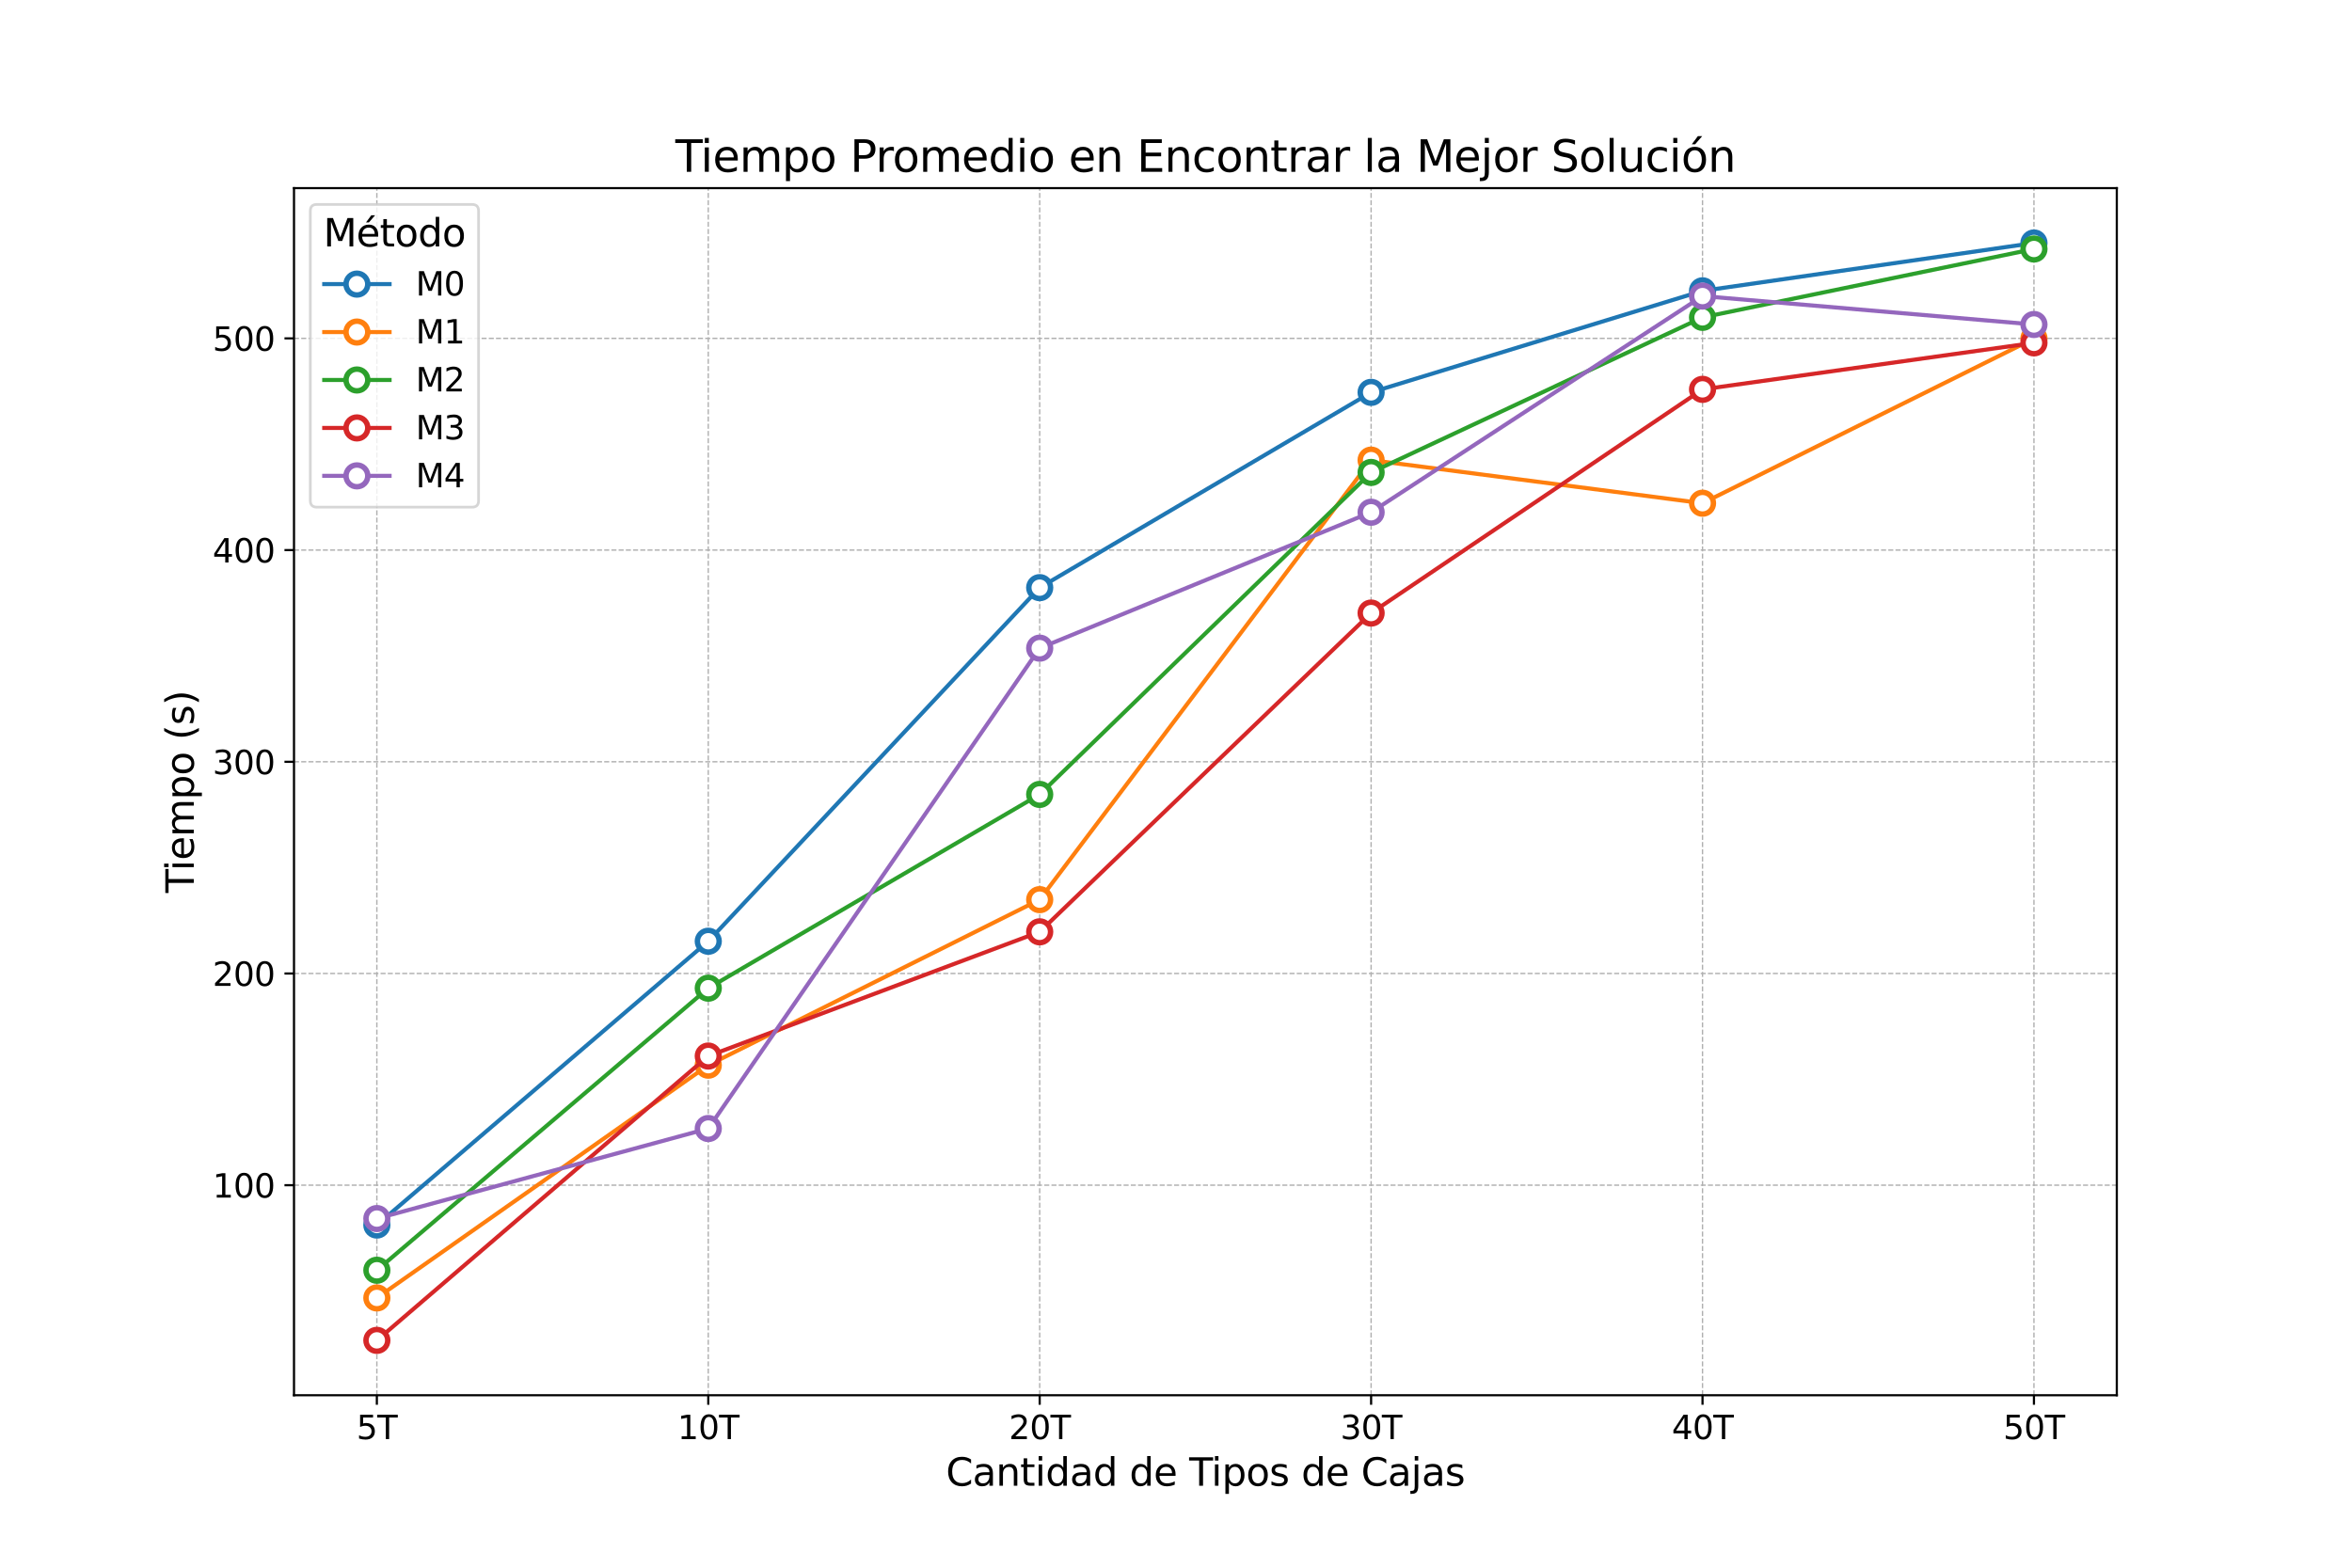 <?xml version="1.0" encoding="utf-8" standalone="no"?>
<!DOCTYPE svg PUBLIC "-//W3C//DTD SVG 1.1//EN"
  "http://www.w3.org/Graphics/SVG/1.1/DTD/svg11.dtd">
<svg xmlns:xlink="http://www.w3.org/1999/xlink" width="864pt" height="576pt" viewBox="0 0 864 576" xmlns="http://www.w3.org/2000/svg" version="1.1">
 <defs>
  <style type="text/css">*{stroke-linejoin: round; stroke-linecap: butt}</style>
 </defs>
 <g id="figure_1">
  <g id="patch_1">
   <path d="M 0 576 
L 864 576 
L 864 0 
L 0 0 
z
" style="fill: #ffffff"/>
  </g>
  <g id="axes_1">
   <g id="patch_2">
    <path d="M 108 512.64 
L 777.6 512.64 
L 777.6 69.12 
L 108 69.12 
z
" style="fill: #ffffff"/>
   </g>
   <g id="matplotlib.axis_1">
    <g id="xtick_1">
     <g id="line2d_1">
      <path d="M 138.436 512.64 
L 138.436 69.12 
" clip-path="url(#p0c3e7e93e5)" style="fill: none; stroke-dasharray: 1.85,0.8; stroke-dashoffset: 0; stroke: #b0b0b0; stroke-width: 0.5"/>
     </g>
     <g id="line2d_2">
      <defs>
       <path id="m1528197fd6" d="M 0 0 
L 0 3.5 
" style="stroke: #000000; stroke-width: 0.8"/>
      </defs>
      <g>
       <use xlink:href="#m1528197fd6" x="138.436" y="512.64" style="stroke: #000000; stroke-width: 0.8"/>
      </g>
     </g>
     <g id="text_1">
      <!-- 5T -->
      <g transform="translate(130.954 528.758) scale(0.12 -0.12)">
       <defs>
        <path id="DejaVuSans-35" d="M 691 4666 
L 3169 4666 
L 3169 4134 
L 1269 4134 
L 1269 2991 
Q 1406 3038 1543 3061 
Q 1681 3084 1819 3084 
Q 2600 3084 3056 2656 
Q 3513 2228 3513 1497 
Q 3513 744 3044 326 
Q 2575 -91 1722 -91 
Q 1428 -91 1123 -41 
Q 819 9 494 109 
L 494 744 
Q 775 591 1075 516 
Q 1375 441 1709 441 
Q 2250 441 2565 725 
Q 2881 1009 2881 1497 
Q 2881 1984 2565 2268 
Q 2250 2553 1709 2553 
Q 1456 2553 1204 2497 
Q 953 2441 691 2322 
L 691 4666 
z
" transform="scale(0.016)"/>
        <path id="DejaVuSans-54" d="M -19 4666 
L 3928 4666 
L 3928 4134 
L 2272 4134 
L 2272 0 
L 1638 0 
L 1638 4134 
L -19 4134 
L -19 4666 
z
" transform="scale(0.016)"/>
       </defs>
       <use xlink:href="#DejaVuSans-35"/>
       <use xlink:href="#DejaVuSans-54" x="63.623"/>
      </g>
     </g>
    </g>
    <g id="xtick_2">
     <g id="line2d_3">
      <path d="M 260.182 512.64 
L 260.182 69.12 
" clip-path="url(#p0c3e7e93e5)" style="fill: none; stroke-dasharray: 1.85,0.8; stroke-dashoffset: 0; stroke: #b0b0b0; stroke-width: 0.5"/>
     </g>
     <g id="line2d_4">
      <g>
       <use xlink:href="#m1528197fd6" x="260.182" y="512.64" style="stroke: #000000; stroke-width: 0.8"/>
      </g>
     </g>
     <g id="text_2">
      <!-- 10T -->
      <g transform="translate(248.882 528.758) scale(0.12 -0.12)">
       <defs>
        <path id="DejaVuSans-31" d="M 794 531 
L 1825 531 
L 1825 4091 
L 703 3866 
L 703 4441 
L 1819 4666 
L 2450 4666 
L 2450 531 
L 3481 531 
L 3481 0 
L 794 0 
L 794 531 
z
" transform="scale(0.016)"/>
        <path id="DejaVuSans-30" d="M 2034 4250 
Q 1547 4250 1301 3770 
Q 1056 3291 1056 2328 
Q 1056 1369 1301 889 
Q 1547 409 2034 409 
Q 2525 409 2770 889 
Q 3016 1369 3016 2328 
Q 3016 3291 2770 3770 
Q 2525 4250 2034 4250 
z
M 2034 4750 
Q 2819 4750 3233 4129 
Q 3647 3509 3647 2328 
Q 3647 1150 3233 529 
Q 2819 -91 2034 -91 
Q 1250 -91 836 529 
Q 422 1150 422 2328 
Q 422 3509 836 4129 
Q 1250 4750 2034 4750 
z
" transform="scale(0.016)"/>
       </defs>
       <use xlink:href="#DejaVuSans-31"/>
       <use xlink:href="#DejaVuSans-30" x="63.623"/>
       <use xlink:href="#DejaVuSans-54" x="127.246"/>
      </g>
     </g>
    </g>
    <g id="xtick_3">
     <g id="line2d_5">
      <path d="M 381.927 512.64 
L 381.927 69.12 
" clip-path="url(#p0c3e7e93e5)" style="fill: none; stroke-dasharray: 1.85,0.8; stroke-dashoffset: 0; stroke: #b0b0b0; stroke-width: 0.5"/>
     </g>
     <g id="line2d_6">
      <g>
       <use xlink:href="#m1528197fd6" x="381.927" y="512.64" style="stroke: #000000; stroke-width: 0.8"/>
      </g>
     </g>
     <g id="text_3">
      <!-- 20T -->
      <g transform="translate(370.628 528.758) scale(0.12 -0.12)">
       <defs>
        <path id="DejaVuSans-32" d="M 1228 531 
L 3431 531 
L 3431 0 
L 469 0 
L 469 531 
Q 828 903 1448 1529 
Q 2069 2156 2228 2338 
Q 2531 2678 2651 2914 
Q 2772 3150 2772 3378 
Q 2772 3750 2511 3984 
Q 2250 4219 1831 4219 
Q 1534 4219 1204 4116 
Q 875 4013 500 3803 
L 500 4441 
Q 881 4594 1212 4672 
Q 1544 4750 1819 4750 
Q 2544 4750 2975 4387 
Q 3406 4025 3406 3419 
Q 3406 3131 3298 2873 
Q 3191 2616 2906 2266 
Q 2828 2175 2409 1742 
Q 1991 1309 1228 531 
z
" transform="scale(0.016)"/>
       </defs>
       <use xlink:href="#DejaVuSans-32"/>
       <use xlink:href="#DejaVuSans-30" x="63.623"/>
       <use xlink:href="#DejaVuSans-54" x="127.246"/>
      </g>
     </g>
    </g>
    <g id="xtick_4">
     <g id="line2d_7">
      <path d="M 503.673 512.64 
L 503.673 69.12 
" clip-path="url(#p0c3e7e93e5)" style="fill: none; stroke-dasharray: 1.85,0.8; stroke-dashoffset: 0; stroke: #b0b0b0; stroke-width: 0.5"/>
     </g>
     <g id="line2d_8">
      <g>
       <use xlink:href="#m1528197fd6" x="503.673" y="512.64" style="stroke: #000000; stroke-width: 0.8"/>
      </g>
     </g>
     <g id="text_4">
      <!-- 30T -->
      <g transform="translate(492.373 528.758) scale(0.12 -0.12)">
       <defs>
        <path id="DejaVuSans-33" d="M 2597 2516 
Q 3050 2419 3304 2112 
Q 3559 1806 3559 1356 
Q 3559 666 3084 287 
Q 2609 -91 1734 -91 
Q 1441 -91 1130 -33 
Q 819 25 488 141 
L 488 750 
Q 750 597 1062 519 
Q 1375 441 1716 441 
Q 2309 441 2620 675 
Q 2931 909 2931 1356 
Q 2931 1769 2642 2001 
Q 2353 2234 1838 2234 
L 1294 2234 
L 1294 2753 
L 1863 2753 
Q 2328 2753 2575 2939 
Q 2822 3125 2822 3475 
Q 2822 3834 2567 4026 
Q 2313 4219 1838 4219 
Q 1578 4219 1281 4162 
Q 984 4106 628 3988 
L 628 4550 
Q 988 4650 1302 4700 
Q 1616 4750 1894 4750 
Q 2613 4750 3031 4423 
Q 3450 4097 3450 3541 
Q 3450 3153 3228 2886 
Q 3006 2619 2597 2516 
z
" transform="scale(0.016)"/>
       </defs>
       <use xlink:href="#DejaVuSans-33"/>
       <use xlink:href="#DejaVuSans-30" x="63.623"/>
       <use xlink:href="#DejaVuSans-54" x="127.246"/>
      </g>
     </g>
    </g>
    <g id="xtick_5">
     <g id="line2d_9">
      <path d="M 625.418 512.64 
L 625.418 69.12 
" clip-path="url(#p0c3e7e93e5)" style="fill: none; stroke-dasharray: 1.85,0.8; stroke-dashoffset: 0; stroke: #b0b0b0; stroke-width: 0.5"/>
     </g>
     <g id="line2d_10">
      <g>
       <use xlink:href="#m1528197fd6" x="625.418" y="512.64" style="stroke: #000000; stroke-width: 0.8"/>
      </g>
     </g>
     <g id="text_5">
      <!-- 40T -->
      <g transform="translate(614.118 528.758) scale(0.12 -0.12)">
       <defs>
        <path id="DejaVuSans-34" d="M 2419 4116 
L 825 1625 
L 2419 1625 
L 2419 4116 
z
M 2253 4666 
L 3047 4666 
L 3047 1625 
L 3713 1625 
L 3713 1100 
L 3047 1100 
L 3047 0 
L 2419 0 
L 2419 1100 
L 313 1100 
L 313 1709 
L 2253 4666 
z
" transform="scale(0.016)"/>
       </defs>
       <use xlink:href="#DejaVuSans-34"/>
       <use xlink:href="#DejaVuSans-30" x="63.623"/>
       <use xlink:href="#DejaVuSans-54" x="127.246"/>
      </g>
     </g>
    </g>
    <g id="xtick_6">
     <g id="line2d_11">
      <path d="M 747.164 512.64 
L 747.164 69.12 
" clip-path="url(#p0c3e7e93e5)" style="fill: none; stroke-dasharray: 1.85,0.8; stroke-dashoffset: 0; stroke: #b0b0b0; stroke-width: 0.5"/>
     </g>
     <g id="line2d_12">
      <g>
       <use xlink:href="#m1528197fd6" x="747.164" y="512.64" style="stroke: #000000; stroke-width: 0.8"/>
      </g>
     </g>
     <g id="text_6">
      <!-- 50T -->
      <g transform="translate(735.864 528.758) scale(0.12 -0.12)">
       <use xlink:href="#DejaVuSans-35"/>
       <use xlink:href="#DejaVuSans-30" x="63.623"/>
       <use xlink:href="#DejaVuSans-54" x="127.246"/>
      </g>
     </g>
    </g>
    <g id="text_7">
     <!-- Cantidad de Tipos de Cajas -->
     <g transform="translate(347.485 545.892) scale(0.14 -0.14)">
      <defs>
       <path id="DejaVuSans-43" d="M 4122 4306 
L 4122 3641 
Q 3803 3938 3442 4084 
Q 3081 4231 2675 4231 
Q 1875 4231 1450 3742 
Q 1025 3253 1025 2328 
Q 1025 1406 1450 917 
Q 1875 428 2675 428 
Q 3081 428 3442 575 
Q 3803 722 4122 1019 
L 4122 359 
Q 3791 134 3420 21 
Q 3050 -91 2638 -91 
Q 1578 -91 968 557 
Q 359 1206 359 2328 
Q 359 3453 968 4101 
Q 1578 4750 2638 4750 
Q 3056 4750 3426 4639 
Q 3797 4528 4122 4306 
z
" transform="scale(0.016)"/>
       <path id="DejaVuSans-61" d="M 2194 1759 
Q 1497 1759 1228 1600 
Q 959 1441 959 1056 
Q 959 750 1161 570 
Q 1363 391 1709 391 
Q 2188 391 2477 730 
Q 2766 1069 2766 1631 
L 2766 1759 
L 2194 1759 
z
M 3341 1997 
L 3341 0 
L 2766 0 
L 2766 531 
Q 2569 213 2275 61 
Q 1981 -91 1556 -91 
Q 1019 -91 701 211 
Q 384 513 384 1019 
Q 384 1609 779 1909 
Q 1175 2209 1959 2209 
L 2766 2209 
L 2766 2266 
Q 2766 2663 2505 2880 
Q 2244 3097 1772 3097 
Q 1472 3097 1187 3025 
Q 903 2953 641 2809 
L 641 3341 
Q 956 3463 1253 3523 
Q 1550 3584 1831 3584 
Q 2591 3584 2966 3190 
Q 3341 2797 3341 1997 
z
" transform="scale(0.016)"/>
       <path id="DejaVuSans-6e" d="M 3513 2113 
L 3513 0 
L 2938 0 
L 2938 2094 
Q 2938 2591 2744 2837 
Q 2550 3084 2163 3084 
Q 1697 3084 1428 2787 
Q 1159 2491 1159 1978 
L 1159 0 
L 581 0 
L 581 3500 
L 1159 3500 
L 1159 2956 
Q 1366 3272 1645 3428 
Q 1925 3584 2291 3584 
Q 2894 3584 3203 3211 
Q 3513 2838 3513 2113 
z
" transform="scale(0.016)"/>
       <path id="DejaVuSans-74" d="M 1172 4494 
L 1172 3500 
L 2356 3500 
L 2356 3053 
L 1172 3053 
L 1172 1153 
Q 1172 725 1289 603 
Q 1406 481 1766 481 
L 2356 481 
L 2356 0 
L 1766 0 
Q 1100 0 847 248 
Q 594 497 594 1153 
L 594 3053 
L 172 3053 
L 172 3500 
L 594 3500 
L 594 4494 
L 1172 4494 
z
" transform="scale(0.016)"/>
       <path id="DejaVuSans-69" d="M 603 3500 
L 1178 3500 
L 1178 0 
L 603 0 
L 603 3500 
z
M 603 4863 
L 1178 4863 
L 1178 4134 
L 603 4134 
L 603 4863 
z
" transform="scale(0.016)"/>
       <path id="DejaVuSans-64" d="M 2906 2969 
L 2906 4863 
L 3481 4863 
L 3481 0 
L 2906 0 
L 2906 525 
Q 2725 213 2448 61 
Q 2172 -91 1784 -91 
Q 1150 -91 751 415 
Q 353 922 353 1747 
Q 353 2572 751 3078 
Q 1150 3584 1784 3584 
Q 2172 3584 2448 3432 
Q 2725 3281 2906 2969 
z
M 947 1747 
Q 947 1113 1208 752 
Q 1469 391 1925 391 
Q 2381 391 2643 752 
Q 2906 1113 2906 1747 
Q 2906 2381 2643 2742 
Q 2381 3103 1925 3103 
Q 1469 3103 1208 2742 
Q 947 2381 947 1747 
z
" transform="scale(0.016)"/>
       <path id="DejaVuSans-20" transform="scale(0.016)"/>
       <path id="DejaVuSans-65" d="M 3597 1894 
L 3597 1613 
L 953 1613 
Q 991 1019 1311 708 
Q 1631 397 2203 397 
Q 2534 397 2845 478 
Q 3156 559 3463 722 
L 3463 178 
Q 3153 47 2828 -22 
Q 2503 -91 2169 -91 
Q 1331 -91 842 396 
Q 353 884 353 1716 
Q 353 2575 817 3079 
Q 1281 3584 2069 3584 
Q 2775 3584 3186 3129 
Q 3597 2675 3597 1894 
z
M 3022 2063 
Q 3016 2534 2758 2815 
Q 2500 3097 2075 3097 
Q 1594 3097 1305 2825 
Q 1016 2553 972 2059 
L 3022 2063 
z
" transform="scale(0.016)"/>
       <path id="DejaVuSans-70" d="M 1159 525 
L 1159 -1331 
L 581 -1331 
L 581 3500 
L 1159 3500 
L 1159 2969 
Q 1341 3281 1617 3432 
Q 1894 3584 2278 3584 
Q 2916 3584 3314 3078 
Q 3713 2572 3713 1747 
Q 3713 922 3314 415 
Q 2916 -91 2278 -91 
Q 1894 -91 1617 61 
Q 1341 213 1159 525 
z
M 3116 1747 
Q 3116 2381 2855 2742 
Q 2594 3103 2138 3103 
Q 1681 3103 1420 2742 
Q 1159 2381 1159 1747 
Q 1159 1113 1420 752 
Q 1681 391 2138 391 
Q 2594 391 2855 752 
Q 3116 1113 3116 1747 
z
" transform="scale(0.016)"/>
       <path id="DejaVuSans-6f" d="M 1959 3097 
Q 1497 3097 1228 2736 
Q 959 2375 959 1747 
Q 959 1119 1226 758 
Q 1494 397 1959 397 
Q 2419 397 2687 759 
Q 2956 1122 2956 1747 
Q 2956 2369 2687 2733 
Q 2419 3097 1959 3097 
z
M 1959 3584 
Q 2709 3584 3137 3096 
Q 3566 2609 3566 1747 
Q 3566 888 3137 398 
Q 2709 -91 1959 -91 
Q 1206 -91 779 398 
Q 353 888 353 1747 
Q 353 2609 779 3096 
Q 1206 3584 1959 3584 
z
" transform="scale(0.016)"/>
       <path id="DejaVuSans-73" d="M 2834 3397 
L 2834 2853 
Q 2591 2978 2328 3040 
Q 2066 3103 1784 3103 
Q 1356 3103 1142 2972 
Q 928 2841 928 2578 
Q 928 2378 1081 2264 
Q 1234 2150 1697 2047 
L 1894 2003 
Q 2506 1872 2764 1633 
Q 3022 1394 3022 966 
Q 3022 478 2636 193 
Q 2250 -91 1575 -91 
Q 1294 -91 989 -36 
Q 684 19 347 128 
L 347 722 
Q 666 556 975 473 
Q 1284 391 1588 391 
Q 1994 391 2212 530 
Q 2431 669 2431 922 
Q 2431 1156 2273 1281 
Q 2116 1406 1581 1522 
L 1381 1569 
Q 847 1681 609 1914 
Q 372 2147 372 2553 
Q 372 3047 722 3315 
Q 1072 3584 1716 3584 
Q 2034 3584 2315 3537 
Q 2597 3491 2834 3397 
z
" transform="scale(0.016)"/>
       <path id="DejaVuSans-6a" d="M 603 3500 
L 1178 3500 
L 1178 -63 
Q 1178 -731 923 -1031 
Q 669 -1331 103 -1331 
L -116 -1331 
L -116 -844 
L 38 -844 
Q 366 -844 484 -692 
Q 603 -541 603 -63 
L 603 3500 
z
M 603 4863 
L 1178 4863 
L 1178 4134 
L 603 4134 
L 603 4863 
z
" transform="scale(0.016)"/>
      </defs>
      <use xlink:href="#DejaVuSans-43"/>
      <use xlink:href="#DejaVuSans-61" x="69.824"/>
      <use xlink:href="#DejaVuSans-6e" x="131.104"/>
      <use xlink:href="#DejaVuSans-74" x="194.482"/>
      <use xlink:href="#DejaVuSans-69" x="233.691"/>
      <use xlink:href="#DejaVuSans-64" x="261.475"/>
      <use xlink:href="#DejaVuSans-61" x="324.951"/>
      <use xlink:href="#DejaVuSans-64" x="386.23"/>
      <use xlink:href="#DejaVuSans-20" x="449.707"/>
      <use xlink:href="#DejaVuSans-64" x="481.494"/>
      <use xlink:href="#DejaVuSans-65" x="544.971"/>
      <use xlink:href="#DejaVuSans-20" x="606.494"/>
      <use xlink:href="#DejaVuSans-54" x="638.281"/>
      <use xlink:href="#DejaVuSans-69" x="696.24"/>
      <use xlink:href="#DejaVuSans-70" x="724.023"/>
      <use xlink:href="#DejaVuSans-6f" x="787.5"/>
      <use xlink:href="#DejaVuSans-73" x="848.682"/>
      <use xlink:href="#DejaVuSans-20" x="900.781"/>
      <use xlink:href="#DejaVuSans-64" x="932.568"/>
      <use xlink:href="#DejaVuSans-65" x="996.045"/>
      <use xlink:href="#DejaVuSans-20" x="1057.568"/>
      <use xlink:href="#DejaVuSans-43" x="1089.355"/>
      <use xlink:href="#DejaVuSans-61" x="1159.18"/>
      <use xlink:href="#DejaVuSans-6a" x="1220.459"/>
      <use xlink:href="#DejaVuSans-61" x="1248.242"/>
      <use xlink:href="#DejaVuSans-73" x="1309.521"/>
     </g>
    </g>
   </g>
   <g id="matplotlib.axis_2">
    <g id="ytick_1">
     <g id="line2d_13">
      <path d="M 108 435.463 
L 777.6 435.463 
" clip-path="url(#p0c3e7e93e5)" style="fill: none; stroke-dasharray: 1.85,0.8; stroke-dashoffset: 0; stroke: #b0b0b0; stroke-width: 0.5"/>
     </g>
     <g id="line2d_14">
      <defs>
       <path id="m99cb9d1961" d="M 0 0 
L -3.5 0 
" style="stroke: #000000; stroke-width: 0.8"/>
      </defs>
      <g>
       <use xlink:href="#m99cb9d1961" x="108" y="435.463" style="stroke: #000000; stroke-width: 0.8"/>
      </g>
     </g>
     <g id="text_8">
      <!-- 100 -->
      <g transform="translate(78.095 440.023) scale(0.12 -0.12)">
       <use xlink:href="#DejaVuSans-31"/>
       <use xlink:href="#DejaVuSans-30" x="63.623"/>
       <use xlink:href="#DejaVuSans-30" x="127.246"/>
      </g>
     </g>
    </g>
    <g id="ytick_2">
     <g id="line2d_15">
      <path d="M 108 357.679 
L 777.6 357.679 
" clip-path="url(#p0c3e7e93e5)" style="fill: none; stroke-dasharray: 1.85,0.8; stroke-dashoffset: 0; stroke: #b0b0b0; stroke-width: 0.5"/>
     </g>
     <g id="line2d_16">
      <g>
       <use xlink:href="#m99cb9d1961" x="108" y="357.679" style="stroke: #000000; stroke-width: 0.8"/>
      </g>
     </g>
     <g id="text_9">
      <!-- 200 -->
      <g transform="translate(78.095 362.238) scale(0.12 -0.12)">
       <use xlink:href="#DejaVuSans-32"/>
       <use xlink:href="#DejaVuSans-30" x="63.623"/>
       <use xlink:href="#DejaVuSans-30" x="127.246"/>
      </g>
     </g>
    </g>
    <g id="ytick_3">
     <g id="line2d_17">
      <path d="M 108 279.894 
L 777.6 279.894 
" clip-path="url(#p0c3e7e93e5)" style="fill: none; stroke-dasharray: 1.85,0.8; stroke-dashoffset: 0; stroke: #b0b0b0; stroke-width: 0.5"/>
     </g>
     <g id="line2d_18">
      <g>
       <use xlink:href="#m99cb9d1961" x="108" y="279.894" style="stroke: #000000; stroke-width: 0.8"/>
      </g>
     </g>
     <g id="text_10">
      <!-- 300 -->
      <g transform="translate(78.095 284.453) scale(0.12 -0.12)">
       <use xlink:href="#DejaVuSans-33"/>
       <use xlink:href="#DejaVuSans-30" x="63.623"/>
       <use xlink:href="#DejaVuSans-30" x="127.246"/>
      </g>
     </g>
    </g>
    <g id="ytick_4">
     <g id="line2d_19">
      <path d="M 108 202.11 
L 777.6 202.11 
" clip-path="url(#p0c3e7e93e5)" style="fill: none; stroke-dasharray: 1.85,0.8; stroke-dashoffset: 0; stroke: #b0b0b0; stroke-width: 0.5"/>
     </g>
     <g id="line2d_20">
      <g>
       <use xlink:href="#m99cb9d1961" x="108" y="202.11" style="stroke: #000000; stroke-width: 0.8"/>
      </g>
     </g>
     <g id="text_11">
      <!-- 400 -->
      <g transform="translate(78.095 206.669) scale(0.12 -0.12)">
       <use xlink:href="#DejaVuSans-34"/>
       <use xlink:href="#DejaVuSans-30" x="63.623"/>
       <use xlink:href="#DejaVuSans-30" x="127.246"/>
      </g>
     </g>
    </g>
    <g id="ytick_5">
     <g id="line2d_21">
      <path d="M 108 124.325 
L 777.6 124.325 
" clip-path="url(#p0c3e7e93e5)" style="fill: none; stroke-dasharray: 1.85,0.8; stroke-dashoffset: 0; stroke: #b0b0b0; stroke-width: 0.5"/>
     </g>
     <g id="line2d_22">
      <g>
       <use xlink:href="#m99cb9d1961" x="108" y="124.325" style="stroke: #000000; stroke-width: 0.8"/>
      </g>
     </g>
     <g id="text_12">
      <!-- 500 -->
      <g transform="translate(78.095 128.884) scale(0.12 -0.12)">
       <use xlink:href="#DejaVuSans-35"/>
       <use xlink:href="#DejaVuSans-30" x="63.623"/>
       <use xlink:href="#DejaVuSans-30" x="127.246"/>
      </g>
     </g>
    </g>
    <g id="text_13">
     <!-- Tiempo (s) -->
     <g transform="translate(71.183 328.067) rotate(-90) scale(0.14 -0.14)">
      <defs>
       <path id="DejaVuSans-6d" d="M 3328 2828 
Q 3544 3216 3844 3400 
Q 4144 3584 4550 3584 
Q 5097 3584 5394 3201 
Q 5691 2819 5691 2113 
L 5691 0 
L 5113 0 
L 5113 2094 
Q 5113 2597 4934 2840 
Q 4756 3084 4391 3084 
Q 3944 3084 3684 2787 
Q 3425 2491 3425 1978 
L 3425 0 
L 2847 0 
L 2847 2094 
Q 2847 2600 2669 2842 
Q 2491 3084 2119 3084 
Q 1678 3084 1418 2786 
Q 1159 2488 1159 1978 
L 1159 0 
L 581 0 
L 581 3500 
L 1159 3500 
L 1159 2956 
Q 1356 3278 1631 3431 
Q 1906 3584 2284 3584 
Q 2666 3584 2933 3390 
Q 3200 3197 3328 2828 
z
" transform="scale(0.016)"/>
       <path id="DejaVuSans-28" d="M 1984 4856 
Q 1566 4138 1362 3434 
Q 1159 2731 1159 2009 
Q 1159 1288 1364 580 
Q 1569 -128 1984 -844 
L 1484 -844 
Q 1016 -109 783 600 
Q 550 1309 550 2009 
Q 550 2706 781 3412 
Q 1013 4119 1484 4856 
L 1984 4856 
z
" transform="scale(0.016)"/>
       <path id="DejaVuSans-29" d="M 513 4856 
L 1013 4856 
Q 1481 4119 1714 3412 
Q 1947 2706 1947 2009 
Q 1947 1309 1714 600 
Q 1481 -109 1013 -844 
L 513 -844 
Q 928 -128 1133 580 
Q 1338 1288 1338 2009 
Q 1338 2731 1133 3434 
Q 928 4138 513 4856 
z
" transform="scale(0.016)"/>
      </defs>
      <use xlink:href="#DejaVuSans-54"/>
      <use xlink:href="#DejaVuSans-69" x="57.959"/>
      <use xlink:href="#DejaVuSans-65" x="85.742"/>
      <use xlink:href="#DejaVuSans-6d" x="147.266"/>
      <use xlink:href="#DejaVuSans-70" x="244.678"/>
      <use xlink:href="#DejaVuSans-6f" x="308.154"/>
      <use xlink:href="#DejaVuSans-20" x="369.336"/>
      <use xlink:href="#DejaVuSans-28" x="401.123"/>
      <use xlink:href="#DejaVuSans-73" x="440.137"/>
      <use xlink:href="#DejaVuSans-29" x="492.236"/>
     </g>
    </g>
   </g>
   <g id="line2d_23">
    <path d="M 138.436 450.105 
L 260.182 345.831 
L 381.927 215.915 
L 503.673 144.165 
L 625.418 106.861 
L 747.164 89.28 
" clip-path="url(#p0c3e7e93e5)" style="fill: none; stroke: #1f77b4; stroke-width: 1.5; stroke-linecap: square"/>
    <defs>
     <path id="m6a18bb1fff" d="M 0 4 
C 1.061 4 2.078 3.579 2.828 2.828 
C 3.579 2.078 4 1.061 4 0 
C 4 -1.061 3.579 -2.078 2.828 -2.828 
C 2.078 -3.579 1.061 -4 0 -4 
C -1.061 -4 -2.078 -3.579 -2.828 -2.828 
C -3.579 -2.078 -4 -1.061 -4 0 
C -4 1.061 -3.579 2.078 -2.828 2.828 
C -2.078 3.579 -1.061 4 0 4 
z
" style="stroke: #1f77b4; stroke-width: 2"/>
    </defs>
    <g clip-path="url(#p0c3e7e93e5)">
     <use xlink:href="#m6a18bb1fff" x="138.436" y="450.105" style="fill: #ffffff; stroke: #1f77b4; stroke-width: 2"/>
     <use xlink:href="#m6a18bb1fff" x="260.182" y="345.831" style="fill: #ffffff; stroke: #1f77b4; stroke-width: 2"/>
     <use xlink:href="#m6a18bb1fff" x="381.927" y="215.915" style="fill: #ffffff; stroke: #1f77b4; stroke-width: 2"/>
     <use xlink:href="#m6a18bb1fff" x="503.673" y="144.165" style="fill: #ffffff; stroke: #1f77b4; stroke-width: 2"/>
     <use xlink:href="#m6a18bb1fff" x="625.418" y="106.861" style="fill: #ffffff; stroke: #1f77b4; stroke-width: 2"/>
     <use xlink:href="#m6a18bb1fff" x="747.164" y="89.28" style="fill: #ffffff; stroke: #1f77b4; stroke-width: 2"/>
    </g>
   </g>
   <g id="line2d_24">
    <path d="M 138.436 476.888 
L 260.182 391.372 
L 381.927 330.55 
L 503.673 169.061 
L 625.418 184.894 
L 747.164 124.387 
" clip-path="url(#p0c3e7e93e5)" style="fill: none; stroke: #ff7f0e; stroke-width: 1.5; stroke-linecap: square"/>
    <defs>
     <path id="m47dfe4e5e5" d="M 0 4 
C 1.061 4 2.078 3.579 2.828 2.828 
C 3.579 2.078 4 1.061 4 0 
C 4 -1.061 3.579 -2.078 2.828 -2.828 
C 2.078 -3.579 1.061 -4 0 -4 
C -1.061 -4 -2.078 -3.579 -2.828 -2.828 
C -3.579 -2.078 -4 -1.061 -4 0 
C -4 1.061 -3.579 2.078 -2.828 2.828 
C -2.078 3.579 -1.061 4 0 4 
z
" style="stroke: #ff7f0e; stroke-width: 2"/>
    </defs>
    <g clip-path="url(#p0c3e7e93e5)">
     <use xlink:href="#m47dfe4e5e5" x="138.436" y="476.888" style="fill: #ffffff; stroke: #ff7f0e; stroke-width: 2"/>
     <use xlink:href="#m47dfe4e5e5" x="260.182" y="391.372" style="fill: #ffffff; stroke: #ff7f0e; stroke-width: 2"/>
     <use xlink:href="#m47dfe4e5e5" x="381.927" y="330.55" style="fill: #ffffff; stroke: #ff7f0e; stroke-width: 2"/>
     <use xlink:href="#m47dfe4e5e5" x="503.673" y="169.061" style="fill: #ffffff; stroke: #ff7f0e; stroke-width: 2"/>
     <use xlink:href="#m47dfe4e5e5" x="625.418" y="184.894" style="fill: #ffffff; stroke: #ff7f0e; stroke-width: 2"/>
     <use xlink:href="#m47dfe4e5e5" x="747.164" y="124.387" style="fill: #ffffff; stroke: #ff7f0e; stroke-width: 2"/>
    </g>
   </g>
   <g id="line2d_25">
    <path d="M 138.436 466.714 
L 260.182 363.079 
L 381.927 291.887 
L 503.673 173.587 
L 625.418 116.608 
L 747.164 91.485 
" clip-path="url(#p0c3e7e93e5)" style="fill: none; stroke: #2ca02c; stroke-width: 1.5; stroke-linecap: square"/>
    <defs>
     <path id="md761c942d9" d="M 0 4 
C 1.061 4 2.078 3.579 2.828 2.828 
C 3.579 2.078 4 1.061 4 0 
C 4 -1.061 3.579 -2.078 2.828 -2.828 
C 2.078 -3.579 1.061 -4 0 -4 
C -1.061 -4 -2.078 -3.579 -2.828 -2.828 
C -3.579 -2.078 -4 -1.061 -4 0 
C -4 1.061 -3.579 2.078 -2.828 2.828 
C -2.078 3.579 -1.061 4 0 4 
z
" style="stroke: #2ca02c; stroke-width: 2"/>
    </defs>
    <g clip-path="url(#p0c3e7e93e5)">
     <use xlink:href="#md761c942d9" x="138.436" y="466.714" style="fill: #ffffff; stroke: #2ca02c; stroke-width: 2"/>
     <use xlink:href="#md761c942d9" x="260.182" y="363.079" style="fill: #ffffff; stroke: #2ca02c; stroke-width: 2"/>
     <use xlink:href="#md761c942d9" x="381.927" y="291.887" style="fill: #ffffff; stroke: #2ca02c; stroke-width: 2"/>
     <use xlink:href="#md761c942d9" x="503.673" y="173.587" style="fill: #ffffff; stroke: #2ca02c; stroke-width: 2"/>
     <use xlink:href="#md761c942d9" x="625.418" y="116.608" style="fill: #ffffff; stroke: #2ca02c; stroke-width: 2"/>
     <use xlink:href="#md761c942d9" x="747.164" y="91.485" style="fill: #ffffff; stroke: #2ca02c; stroke-width: 2"/>
    </g>
   </g>
   <g id="line2d_26">
    <path d="M 138.436 492.48 
L 260.182 388.018 
L 381.927 342.374 
L 503.673 225.253 
L 625.418 143.064 
L 747.164 125.975 
" clip-path="url(#p0c3e7e93e5)" style="fill: none; stroke: #d62728; stroke-width: 1.5; stroke-linecap: square"/>
    <defs>
     <path id="m23776c672b" d="M 0 4 
C 1.061 4 2.078 3.579 2.828 2.828 
C 3.579 2.078 4 1.061 4 0 
C 4 -1.061 3.579 -2.078 2.828 -2.828 
C 2.078 -3.579 1.061 -4 0 -4 
C -1.061 -4 -2.078 -3.579 -2.828 -2.828 
C -3.579 -2.078 -4 -1.061 -4 0 
C -4 1.061 -3.579 2.078 -2.828 2.828 
C -2.078 3.579 -1.061 4 0 4 
z
" style="stroke: #d62728; stroke-width: 2"/>
    </defs>
    <g clip-path="url(#p0c3e7e93e5)">
     <use xlink:href="#m23776c672b" x="138.436" y="492.48" style="fill: #ffffff; stroke: #d62728; stroke-width: 2"/>
     <use xlink:href="#m23776c672b" x="260.182" y="388.018" style="fill: #ffffff; stroke: #d62728; stroke-width: 2"/>
     <use xlink:href="#m23776c672b" x="381.927" y="342.374" style="fill: #ffffff; stroke: #d62728; stroke-width: 2"/>
     <use xlink:href="#m23776c672b" x="503.673" y="225.253" style="fill: #ffffff; stroke: #d62728; stroke-width: 2"/>
     <use xlink:href="#m23776c672b" x="625.418" y="143.064" style="fill: #ffffff; stroke: #d62728; stroke-width: 2"/>
     <use xlink:href="#m23776c672b" x="747.164" y="125.975" style="fill: #ffffff; stroke: #d62728; stroke-width: 2"/>
    </g>
   </g>
   <g id="line2d_27">
    <path d="M 138.436 447.726 
L 260.182 414.646 
L 381.927 238.145 
L 503.673 188.213 
L 625.418 108.782 
L 747.164 119.23 
" clip-path="url(#p0c3e7e93e5)" style="fill: none; stroke: #9467bd; stroke-width: 1.5; stroke-linecap: square"/>
    <defs>
     <path id="mfba0c78c3b" d="M 0 4 
C 1.061 4 2.078 3.579 2.828 2.828 
C 3.579 2.078 4 1.061 4 0 
C 4 -1.061 3.579 -2.078 2.828 -2.828 
C 2.078 -3.579 1.061 -4 0 -4 
C -1.061 -4 -2.078 -3.579 -2.828 -2.828 
C -3.579 -2.078 -4 -1.061 -4 0 
C -4 1.061 -3.579 2.078 -2.828 2.828 
C -2.078 3.579 -1.061 4 0 4 
z
" style="stroke: #9467bd; stroke-width: 2"/>
    </defs>
    <g clip-path="url(#p0c3e7e93e5)">
     <use xlink:href="#mfba0c78c3b" x="138.436" y="447.726" style="fill: #ffffff; stroke: #9467bd; stroke-width: 2"/>
     <use xlink:href="#mfba0c78c3b" x="260.182" y="414.646" style="fill: #ffffff; stroke: #9467bd; stroke-width: 2"/>
     <use xlink:href="#mfba0c78c3b" x="381.927" y="238.145" style="fill: #ffffff; stroke: #9467bd; stroke-width: 2"/>
     <use xlink:href="#mfba0c78c3b" x="503.673" y="188.213" style="fill: #ffffff; stroke: #9467bd; stroke-width: 2"/>
     <use xlink:href="#mfba0c78c3b" x="625.418" y="108.782" style="fill: #ffffff; stroke: #9467bd; stroke-width: 2"/>
     <use xlink:href="#mfba0c78c3b" x="747.164" y="119.23" style="fill: #ffffff; stroke: #9467bd; stroke-width: 2"/>
    </g>
   </g>
   <g id="patch_3">
    <path d="M 108 512.64 
L 108 69.12 
" style="fill: none; stroke: #000000; stroke-width: 0.8; stroke-linejoin: miter; stroke-linecap: square"/>
   </g>
   <g id="patch_4">
    <path d="M 777.6 512.64 
L 777.6 69.12 
" style="fill: none; stroke: #000000; stroke-width: 0.8; stroke-linejoin: miter; stroke-linecap: square"/>
   </g>
   <g id="patch_5">
    <path d="M 108 512.64 
L 777.6 512.64 
" style="fill: none; stroke: #000000; stroke-width: 0.8; stroke-linejoin: miter; stroke-linecap: square"/>
   </g>
   <g id="patch_6">
    <path d="M 108 69.12 
L 777.6 69.12 
" style="fill: none; stroke: #000000; stroke-width: 0.8; stroke-linejoin: miter; stroke-linecap: square"/>
   </g>
   <g id="text_14">
    <!-- Tiempo Promedio en Encontrar la Mejor Solución -->
    <g transform="translate(248.093 63.12) scale(0.16 -0.16)">
     <defs>
      <path id="DejaVuSans-50" d="M 1259 4147 
L 1259 2394 
L 2053 2394 
Q 2494 2394 2734 2622 
Q 2975 2850 2975 3272 
Q 2975 3691 2734 3919 
Q 2494 4147 2053 4147 
L 1259 4147 
z
M 628 4666 
L 2053 4666 
Q 2838 4666 3239 4311 
Q 3641 3956 3641 3272 
Q 3641 2581 3239 2228 
Q 2838 1875 2053 1875 
L 1259 1875 
L 1259 0 
L 628 0 
L 628 4666 
z
" transform="scale(0.016)"/>
      <path id="DejaVuSans-72" d="M 2631 2963 
Q 2534 3019 2420 3045 
Q 2306 3072 2169 3072 
Q 1681 3072 1420 2755 
Q 1159 2438 1159 1844 
L 1159 0 
L 581 0 
L 581 3500 
L 1159 3500 
L 1159 2956 
Q 1341 3275 1631 3429 
Q 1922 3584 2338 3584 
Q 2397 3584 2469 3576 
Q 2541 3569 2628 3553 
L 2631 2963 
z
" transform="scale(0.016)"/>
      <path id="DejaVuSans-45" d="M 628 4666 
L 3578 4666 
L 3578 4134 
L 1259 4134 
L 1259 2753 
L 3481 2753 
L 3481 2222 
L 1259 2222 
L 1259 531 
L 3634 531 
L 3634 0 
L 628 0 
L 628 4666 
z
" transform="scale(0.016)"/>
      <path id="DejaVuSans-63" d="M 3122 3366 
L 3122 2828 
Q 2878 2963 2633 3030 
Q 2388 3097 2138 3097 
Q 1578 3097 1268 2742 
Q 959 2388 959 1747 
Q 959 1106 1268 751 
Q 1578 397 2138 397 
Q 2388 397 2633 464 
Q 2878 531 3122 666 
L 3122 134 
Q 2881 22 2623 -34 
Q 2366 -91 2075 -91 
Q 1284 -91 818 406 
Q 353 903 353 1747 
Q 353 2603 823 3093 
Q 1294 3584 2113 3584 
Q 2378 3584 2631 3529 
Q 2884 3475 3122 3366 
z
" transform="scale(0.016)"/>
      <path id="DejaVuSans-6c" d="M 603 4863 
L 1178 4863 
L 1178 0 
L 603 0 
L 603 4863 
z
" transform="scale(0.016)"/>
      <path id="DejaVuSans-4d" d="M 628 4666 
L 1569 4666 
L 2759 1491 
L 3956 4666 
L 4897 4666 
L 4897 0 
L 4281 0 
L 4281 4097 
L 3078 897 
L 2444 897 
L 1241 4097 
L 1241 0 
L 628 0 
L 628 4666 
z
" transform="scale(0.016)"/>
      <path id="DejaVuSans-53" d="M 3425 4513 
L 3425 3897 
Q 3066 4069 2747 4153 
Q 2428 4238 2131 4238 
Q 1616 4238 1336 4038 
Q 1056 3838 1056 3469 
Q 1056 3159 1242 3001 
Q 1428 2844 1947 2747 
L 2328 2669 
Q 3034 2534 3370 2195 
Q 3706 1856 3706 1288 
Q 3706 609 3251 259 
Q 2797 -91 1919 -91 
Q 1588 -91 1214 -16 
Q 841 59 441 206 
L 441 856 
Q 825 641 1194 531 
Q 1563 422 1919 422 
Q 2459 422 2753 634 
Q 3047 847 3047 1241 
Q 3047 1584 2836 1778 
Q 2625 1972 2144 2069 
L 1759 2144 
Q 1053 2284 737 2584 
Q 422 2884 422 3419 
Q 422 4038 858 4394 
Q 1294 4750 2059 4750 
Q 2388 4750 2728 4690 
Q 3069 4631 3425 4513 
z
" transform="scale(0.016)"/>
      <path id="DejaVuSans-75" d="M 544 1381 
L 544 3500 
L 1119 3500 
L 1119 1403 
Q 1119 906 1312 657 
Q 1506 409 1894 409 
Q 2359 409 2629 706 
Q 2900 1003 2900 1516 
L 2900 3500 
L 3475 3500 
L 3475 0 
L 2900 0 
L 2900 538 
Q 2691 219 2414 64 
Q 2138 -91 1772 -91 
Q 1169 -91 856 284 
Q 544 659 544 1381 
z
M 1991 3584 
L 1991 3584 
z
" transform="scale(0.016)"/>
      <path id="DejaVuSans-f3" d="M 1959 3097 
Q 1497 3097 1228 2736 
Q 959 2375 959 1747 
Q 959 1119 1226 758 
Q 1494 397 1959 397 
Q 2419 397 2687 759 
Q 2956 1122 2956 1747 
Q 2956 2369 2687 2733 
Q 2419 3097 1959 3097 
z
M 1959 3584 
Q 2709 3584 3137 3096 
Q 3566 2609 3566 1747 
Q 3566 888 3137 398 
Q 2709 -91 1959 -91 
Q 1206 -91 779 398 
Q 353 888 353 1747 
Q 353 2609 779 3096 
Q 1206 3584 1959 3584 
z
M 2394 5119 
L 3016 5119 
L 1998 3944 
L 1519 3944 
L 2394 5119 
z
" transform="scale(0.016)"/>
     </defs>
     <use xlink:href="#DejaVuSans-54"/>
     <use xlink:href="#DejaVuSans-69" x="57.959"/>
     <use xlink:href="#DejaVuSans-65" x="85.742"/>
     <use xlink:href="#DejaVuSans-6d" x="147.266"/>
     <use xlink:href="#DejaVuSans-70" x="244.678"/>
     <use xlink:href="#DejaVuSans-6f" x="308.154"/>
     <use xlink:href="#DejaVuSans-20" x="369.336"/>
     <use xlink:href="#DejaVuSans-50" x="401.123"/>
     <use xlink:href="#DejaVuSans-72" x="459.676"/>
     <use xlink:href="#DejaVuSans-6f" x="498.539"/>
     <use xlink:href="#DejaVuSans-6d" x="559.721"/>
     <use xlink:href="#DejaVuSans-65" x="657.133"/>
     <use xlink:href="#DejaVuSans-64" x="718.656"/>
     <use xlink:href="#DejaVuSans-69" x="782.133"/>
     <use xlink:href="#DejaVuSans-6f" x="809.916"/>
     <use xlink:href="#DejaVuSans-20" x="871.098"/>
     <use xlink:href="#DejaVuSans-65" x="902.885"/>
     <use xlink:href="#DejaVuSans-6e" x="964.408"/>
     <use xlink:href="#DejaVuSans-20" x="1027.787"/>
     <use xlink:href="#DejaVuSans-45" x="1059.574"/>
     <use xlink:href="#DejaVuSans-6e" x="1122.758"/>
     <use xlink:href="#DejaVuSans-63" x="1186.137"/>
     <use xlink:href="#DejaVuSans-6f" x="1241.117"/>
     <use xlink:href="#DejaVuSans-6e" x="1302.299"/>
     <use xlink:href="#DejaVuSans-74" x="1365.678"/>
     <use xlink:href="#DejaVuSans-72" x="1404.887"/>
     <use xlink:href="#DejaVuSans-61" x="1446"/>
     <use xlink:href="#DejaVuSans-72" x="1507.279"/>
     <use xlink:href="#DejaVuSans-20" x="1548.393"/>
     <use xlink:href="#DejaVuSans-6c" x="1580.18"/>
     <use xlink:href="#DejaVuSans-61" x="1607.963"/>
     <use xlink:href="#DejaVuSans-20" x="1669.242"/>
     <use xlink:href="#DejaVuSans-4d" x="1701.029"/>
     <use xlink:href="#DejaVuSans-65" x="1787.309"/>
     <use xlink:href="#DejaVuSans-6a" x="1848.832"/>
     <use xlink:href="#DejaVuSans-6f" x="1876.615"/>
     <use xlink:href="#DejaVuSans-72" x="1937.797"/>
     <use xlink:href="#DejaVuSans-20" x="1978.91"/>
     <use xlink:href="#DejaVuSans-53" x="2010.697"/>
     <use xlink:href="#DejaVuSans-6f" x="2074.174"/>
     <use xlink:href="#DejaVuSans-6c" x="2135.355"/>
     <use xlink:href="#DejaVuSans-75" x="2163.139"/>
     <use xlink:href="#DejaVuSans-63" x="2226.518"/>
     <use xlink:href="#DejaVuSans-69" x="2281.498"/>
     <use xlink:href="#DejaVuSans-f3" x="2309.281"/>
     <use xlink:href="#DejaVuSans-6e" x="2370.463"/>
    </g>
   </g>
   <g id="legend_1">
    <g id="patch_7">
     <path d="M 116.4 186.338 
L 173.403 186.338 
Q 175.803 186.338 175.803 183.938 
L 175.803 77.52 
Q 175.803 75.12 173.403 75.12 
L 116.4 75.12 
Q 114 75.12 114 77.52 
L 114 183.938 
Q 114 186.338 116.4 186.338 
z
" style="fill: #ffffff; opacity: 0.8; stroke: #cccccc; stroke-linejoin: miter"/>
    </g>
    <g id="text_15">
     <!-- Método -->
     <g transform="translate(118.8 90.558) scale(0.14 -0.14)">
      <defs>
       <path id="DejaVuSans-e9" d="M 3597 1894 
L 3597 1613 
L 953 1613 
Q 991 1019 1311 708 
Q 1631 397 2203 397 
Q 2534 397 2845 478 
Q 3156 559 3463 722 
L 3463 178 
Q 3153 47 2828 -22 
Q 2503 -91 2169 -91 
Q 1331 -91 842 396 
Q 353 884 353 1716 
Q 353 2575 817 3079 
Q 1281 3584 2069 3584 
Q 2775 3584 3186 3129 
Q 3597 2675 3597 1894 
z
M 3022 2063 
Q 3016 2534 2758 2815 
Q 2500 3097 2075 3097 
Q 1594 3097 1305 2825 
Q 1016 2553 972 2059 
L 3022 2063 
z
M 2466 5119 
L 3088 5119 
L 2070 3944 
L 1591 3944 
L 2466 5119 
z
" transform="scale(0.016)"/>
      </defs>
      <use xlink:href="#DejaVuSans-4d"/>
      <use xlink:href="#DejaVuSans-e9" x="86.279"/>
      <use xlink:href="#DejaVuSans-74" x="147.803"/>
      <use xlink:href="#DejaVuSans-6f" x="187.012"/>
      <use xlink:href="#DejaVuSans-64" x="248.193"/>
      <use xlink:href="#DejaVuSans-6f" x="311.67"/>
     </g>
    </g>
    <g id="line2d_28">
     <path d="M 119.107 104.388 
L 131.107 104.388 
L 143.107 104.388 
" style="fill: none; stroke: #1f77b4; stroke-width: 1.5; stroke-linecap: square"/>
     <g>
      <use xlink:href="#m6a18bb1fff" x="131.107" y="104.388" style="fill: #ffffff; stroke: #1f77b4; stroke-width: 2"/>
     </g>
    </g>
    <g id="text_16">
     <!-- M0 -->
     <g transform="translate(152.707 108.588) scale(0.12 -0.12)">
      <use xlink:href="#DejaVuSans-4d"/>
      <use xlink:href="#DejaVuSans-30" x="86.279"/>
     </g>
    </g>
    <g id="line2d_29">
     <path d="M 119.107 122.001 
L 131.107 122.001 
L 143.107 122.001 
" style="fill: none; stroke: #ff7f0e; stroke-width: 1.5; stroke-linecap: square"/>
     <g>
      <use xlink:href="#m47dfe4e5e5" x="131.107" y="122.001" style="fill: #ffffff; stroke: #ff7f0e; stroke-width: 2"/>
     </g>
    </g>
    <g id="text_17">
     <!-- M1 -->
     <g transform="translate(152.707 126.201) scale(0.12 -0.12)">
      <use xlink:href="#DejaVuSans-4d"/>
      <use xlink:href="#DejaVuSans-31" x="86.279"/>
     </g>
    </g>
    <g id="line2d_30">
     <path d="M 119.107 139.615 
L 131.107 139.615 
L 143.107 139.615 
" style="fill: none; stroke: #2ca02c; stroke-width: 1.5; stroke-linecap: square"/>
     <g>
      <use xlink:href="#md761c942d9" x="131.107" y="139.615" style="fill: #ffffff; stroke: #2ca02c; stroke-width: 2"/>
     </g>
    </g>
    <g id="text_18">
     <!-- M2 -->
     <g transform="translate(152.707 143.815) scale(0.12 -0.12)">
      <use xlink:href="#DejaVuSans-4d"/>
      <use xlink:href="#DejaVuSans-32" x="86.279"/>
     </g>
    </g>
    <g id="line2d_31">
     <path d="M 119.107 157.229 
L 131.107 157.229 
L 143.107 157.229 
" style="fill: none; stroke: #d62728; stroke-width: 1.5; stroke-linecap: square"/>
     <g>
      <use xlink:href="#m23776c672b" x="131.107" y="157.229" style="fill: #ffffff; stroke: #d62728; stroke-width: 2"/>
     </g>
    </g>
    <g id="text_19">
     <!-- M3 -->
     <g transform="translate(152.707 161.429) scale(0.12 -0.12)">
      <use xlink:href="#DejaVuSans-4d"/>
      <use xlink:href="#DejaVuSans-33" x="86.279"/>
     </g>
    </g>
    <g id="line2d_32">
     <path d="M 119.107 174.843 
L 131.107 174.843 
L 143.107 174.843 
" style="fill: none; stroke: #9467bd; stroke-width: 1.5; stroke-linecap: square"/>
     <g>
      <use xlink:href="#mfba0c78c3b" x="131.107" y="174.843" style="fill: #ffffff; stroke: #9467bd; stroke-width: 2"/>
     </g>
    </g>
    <g id="text_20">
     <!-- M4 -->
     <g transform="translate(152.707 179.042) scale(0.12 -0.12)">
      <use xlink:href="#DejaVuSans-4d"/>
      <use xlink:href="#DejaVuSans-34" x="86.279"/>
     </g>
    </g>
   </g>
  </g>
 </g>
 <defs>
  <clipPath id="p0c3e7e93e5">
   <rect x="108" y="69.12" width="669.6" height="443.52"/>
  </clipPath>
 </defs>
</svg>

